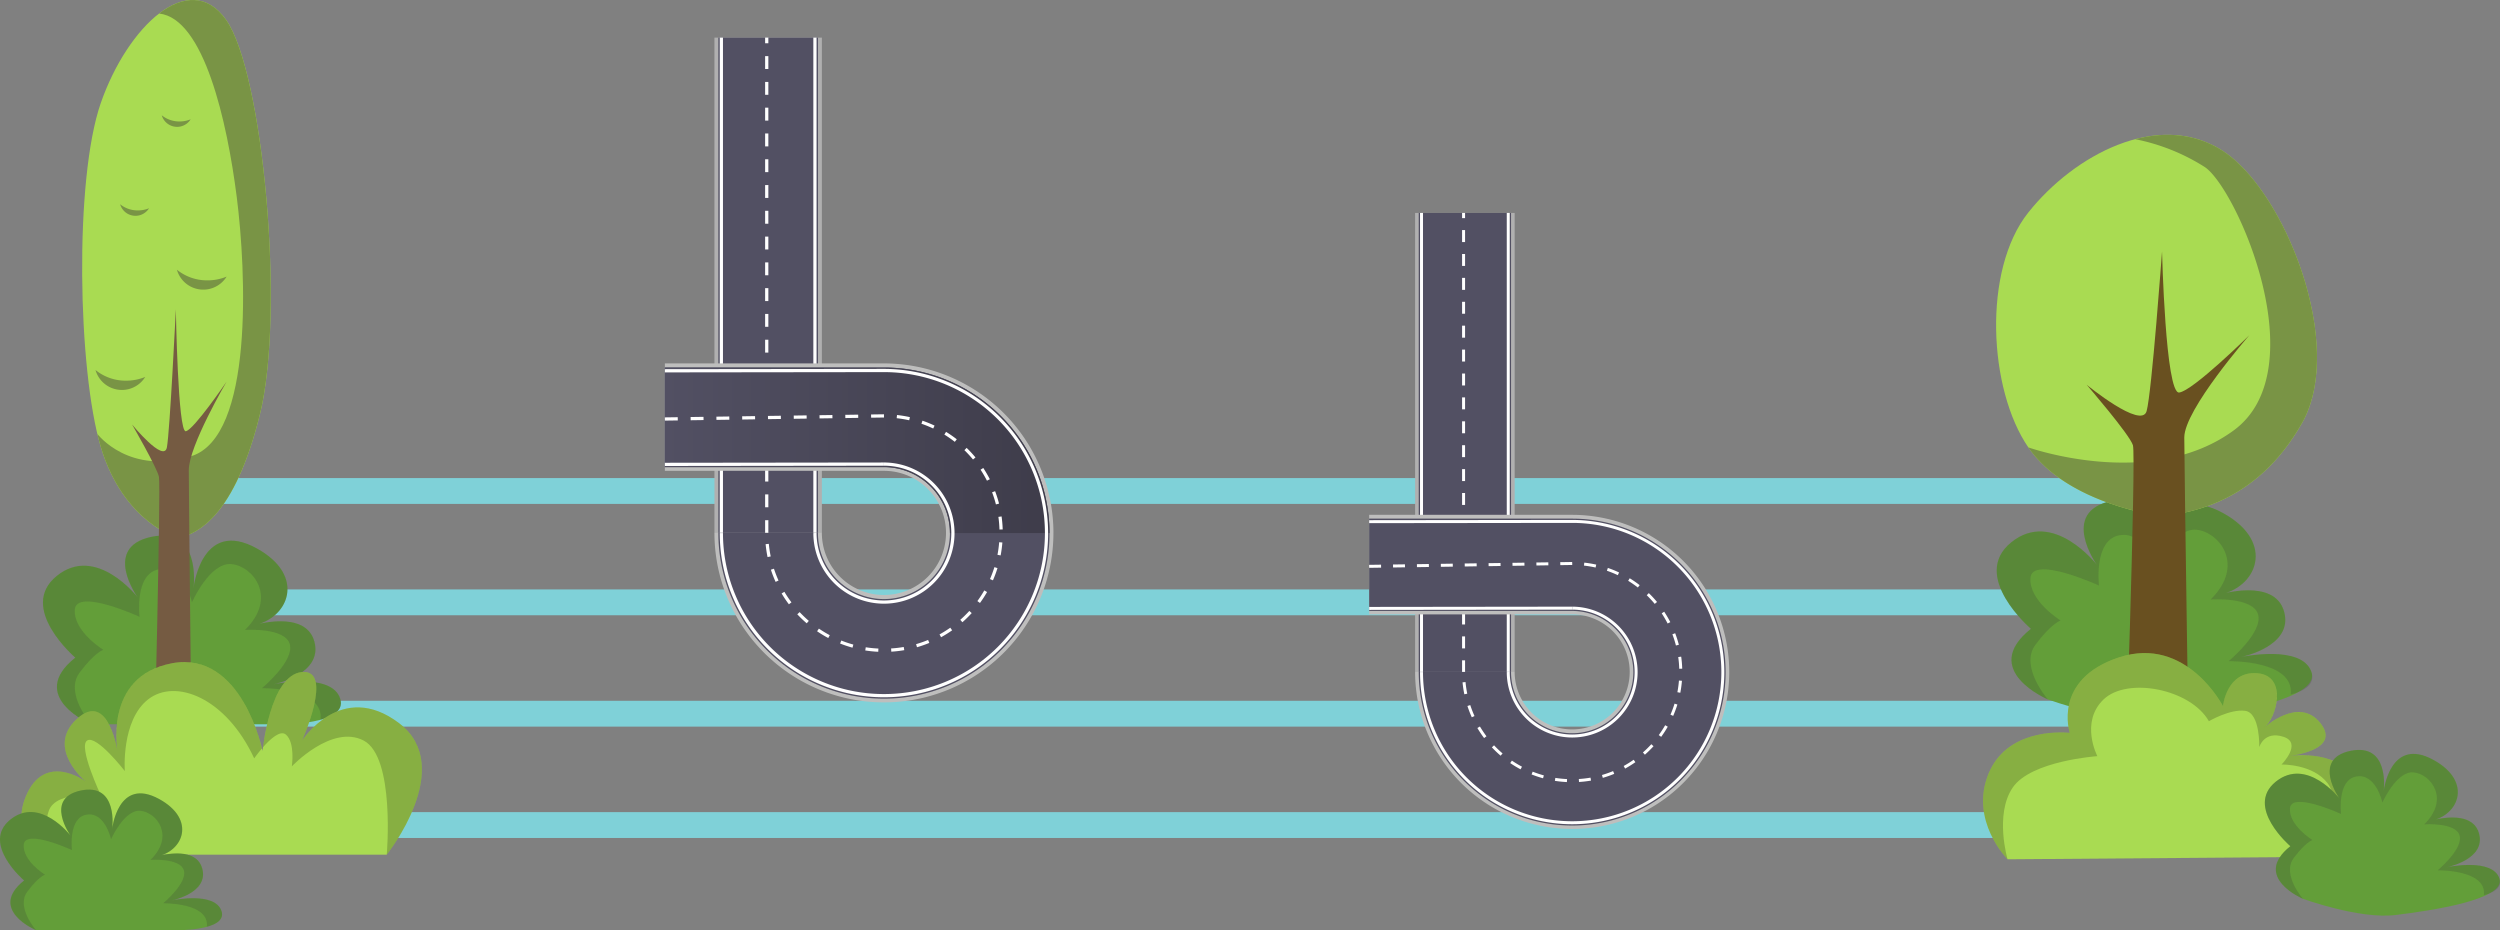 <svg xmlns="http://www.w3.org/2000/svg" xmlns:xlink="http://www.w3.org/1999/xlink" width="774" height="287.987" viewBox="0 0 774 287.987"><rect x="0" y="0" width="774" height="287.987" fill="#808080" stroke="none"/><defs><style>.a{fill:none;stroke:#7fd1d8;stroke-miterlimit:10;stroke-width:8px;}.b{fill:#b0b0b0;}.c{fill:url(#a);}.d{fill:#fff;}.e{fill:#bebebd;}.f{fill:url(#b);}.g{fill:url(#c);}.h{fill:url(#d);}.i{fill:url(#e);}.j{fill:#639e39;}.k{fill:#333;}.k,.o{opacity:0.2;}.l{fill:#a9db52;}.m{fill:#799445;}.n{fill:#695020;}.p{fill:#755b42;}</style><linearGradient id="a" x1="485.41" y1="-24.892" x2="490.384" y2="-24.892" gradientUnits="objectBoundingBox"><stop offset="0" stop-color="#525063"/><stop offset="1" stop-color="#3e3c4a"/></linearGradient><linearGradient id="b" x1="126.696" y1="-38.505" x2="127.557" y2="-38.505" xlink:href="#a"/><linearGradient id="c" x1="0" y1="0.5" x2="1" y2="0.5" xlink:href="#a"/><linearGradient id="d" x1="518.108" y1="-28.76" x2="523.082" y2="-28.76" xlink:href="#a"/><linearGradient id="e" x1="135.165" y1="-44.292" x2="136.026" y2="-44.292" xlink:href="#a"/></defs><g transform="translate(-458.414 -351.43)"><line class="a" x2="627.281" transform="translate(507.664 503.441)"/><line class="a" x2="623.4" transform="translate(507.664 537.916)"/><line class="a" x2="647.162" transform="translate(507.664 572.391)"/><line class="a" x2="674.351" transform="translate(507.664 606.866)"/><g transform="translate(664.25 363.079)"><g transform="translate(15.356)"><rect class="b" width="33.258" height="153.395" transform="translate(0 0.001)"/><rect class="c" width="30.839" height="153.395" transform="translate(1.211 0.001)"/><g transform="translate(1.641 0.001)"><rect class="d" width="0.997" height="153.395"/></g><g transform="translate(15.693)"><path class="d" d="M612.677,358.967v1.742h-1v-1.742Zm0,5.734v3.989h-1V364.7Zm0,7.981v3.989h-1v-3.989Zm0,7.981v3.991h-1v-3.991Zm0,7.981v3.992h-1v-3.992Zm0,7.981v3.992h-1v-3.992Zm0,7.981V408.6h-1v-3.992Zm0,7.983v3.991h-1v-3.991Zm0,7.981v3.991h-1v-3.991Zm0,7.983v3.991h-1v-3.991Zm0,7.981v3.991h-1v-3.991Zm0,7.981v3.991h-1v-3.991Zm0,7.981v3.991h-1V452.5Zm0,7.983v3.989h-1v-3.989Zm0,7.981v3.989h-1v-3.989Zm0,7.981v3.991h-1v-3.991Zm0,7.981v3.992h-1v-3.992Zm0,7.981V496.4h-1v-3.992Zm0,7.981v3.992h-1v-3.992Zm0,7.981v3.992h-1V508.37Z" transform="translate(-611.68 -358.967)"/></g><g transform="translate(30.619 0.001)"><rect class="d" width="0.998" height="153.395"/></g></g><g transform="translate(0 100.86)"><g transform="translate(0.006)"><path class="e" d="M711.9,476.7a52.535,52.535,0,0,0-52.475-52.475H591.595v33.258H659.42A19.218,19.218,0,1,1,640.2,476.7H606.944a52.475,52.475,0,0,0,104.951,0Z" transform="translate(-591.595 -424.224)"/><path class="f" d="M710.686,476.312a51.325,51.325,0,0,0-51.267-51.267H591.595v30.839H659.42a20.427,20.427,0,1,1-20.426,20.428v-.06H608.156v.06a51.266,51.266,0,0,0,102.532,0Z" transform="translate(-591.595 -423.776)"/><path class="g" d="M710.686,476.312a51.325,51.325,0,0,0-51.267-51.267H591.595v30.839H659.42a20.451,20.451,0,0,1,20.428,20.428Z" transform="translate(-591.595 -423.776)"/><g transform="translate(0 30.679)"><rect class="d" width="67.825" height="0.998" transform="translate(0 0.087) rotate(-0.073)"/></g></g><g transform="translate(0.006 1.7)"><path class="d" d="M710.255,476.159a50.835,50.835,0,0,1-101.67,0h1a49.837,49.837,0,1,0,49.839-49.837l-67.825.087,0-1,67.825-.086A50.894,50.894,0,0,1,710.255,476.159Z" transform="translate(-591.595 -425.324)"/></g><g transform="translate(45.975 30.68)"><path class="d" d="M665.051,465.93a21.857,21.857,0,0,1-43.714,0l1-.06v0a20.858,20.858,0,1,0,20.858-20.8l0-1A21.881,21.881,0,0,1,665.051,465.93Z" transform="translate(-621.337 -444.074)"/></g><g transform="translate(0 15.753)"><path class="d" d="M696.19,470.065l-1,.031a35.548,35.548,0,0,0-.334-3.917l.989-.139A37.571,37.571,0,0,1,696.19,470.065Zm-.1,4.042a36.735,36.735,0,0,1-.538,4.006l-.98-.185a35.514,35.514,0,0,0,.524-3.9Zm-1.032-12.032-.966.246a35.341,35.341,0,0,0-1.186-3.748l.934-.352A36.436,36.436,0,0,1,695.06,462.074Zm-.482,19.963a36.878,36.878,0,0,1-1.406,3.793l-.915-.4a36,36,0,0,0,1.368-3.689Zm-2.372-27.516-.889.456a35.549,35.549,0,0,0-1.979-3.4l.833-.549A37.4,37.4,0,0,1,692.205,454.521Zm-.85,34.924a37.285,37.285,0,0,1-2.2,3.391l-.805-.587a36.481,36.481,0,0,0,2.141-3.3Zm-3.587-41.664-.768.635a36.562,36.562,0,0,0-2.669-2.89l.694-.714A36.95,36.95,0,0,1,687.768,447.781Zm-1.17,48.185a37.524,37.524,0,0,1-2.884,2.834l-.66-.748a36.349,36.349,0,0,0,2.805-2.759Zm-4.624-53.808-.612.787a35.924,35.924,0,0,0-3.232-2.243l.524-.85A37.389,37.389,0,0,1,681.973,442.158ZM680.541,501.3a37.062,37.062,0,0,1-3.428,2.142l-.482-.875a35.36,35.36,0,0,0,3.335-2.083ZM675.1,437.924l-.427.9a35.722,35.722,0,0,0-3.644-1.484l.325-.943A36.623,36.623,0,0,1,675.1,437.924ZM673.471,505.2a36.967,36.967,0,0,1-3.815,1.34l-.278-.958a36.055,36.055,0,0,0,3.711-1.3Zm-6.011-69.9-.22.972a35.9,35.9,0,0,0-3.878-.644l.108-.991A36.449,36.449,0,0,1,667.46,435.3Zm-1.743,72.145a36.672,36.672,0,0,1-4.015.468l-.062-1a35.8,35.8,0,0,0,3.907-.456Zm-6.281-72.529v.5l-3.983.057-.014-1,3.977-.057Zm-1.728,72.03-.048,1a36.837,36.837,0,0,1-4.022-.413l.156-.986A36.372,36.372,0,0,0,657.708,506.945Zm-6.246-71.42-3.991.057-.014-1,3.991-.057Zm-1.512,70.188-.264.961a36.481,36.481,0,0,1-3.835-1.286l.369-.927A35.353,35.353,0,0,0,649.95,505.713Zm-6.47-70.075-3.991.057-.014-1,3.991-.056Zm-.828,67.169-.468.879a36.579,36.579,0,0,1-3.459-2.094l.563-.824A35.852,35.852,0,0,0,642.652,502.808Zm-6.487-4.431-.649.757a37.233,37.233,0,0,1-2.923-2.794l.73-.682A35.766,35.766,0,0,0,636.165,498.377Zm-.666-62.625-3.989.057-.015-1,3.992-.056Zm-4.708,56.894-.8.6a37.279,37.279,0,0,1-2.247-3.36l.859-.508A36.137,36.137,0,0,0,630.791,492.646Zm-3.272-56.781-3.991.057-.014-1,3.991-.056Zm-.728,50.024-.909.411a36.356,36.356,0,0,1-1.459-3.771l.949-.306A35.557,35.557,0,0,0,626.792,485.888Zm-2.424-7.468-.977.2a37.032,37.032,0,0,1-.6-4l.994-.091A35.872,35.872,0,0,0,624.368,478.42Zm-4.83-42.443-3.991.057-.014-1,3.991-.057Zm-7.981.116-3.991.056-.014-1,3.991-.057Zm-7.98.111-3.992.057-.014-1,3.991-.057Zm-7.981.113-3.991.057-.014-1,3.991-.057Z" transform="translate(-591.591 -434.416)"/></g></g></g><g transform="translate(882.3 417.353)"><g transform="translate(14.232)"><rect class="b" width="30.821" height="142.153"/><rect class="h" width="28.579" height="142.153" transform="translate(1.122)"/><g transform="translate(1.521)"><rect class="d" width="0.924" height="142.153"/></g><g transform="translate(14.542 0.001)"><path class="d" d="M752.214,394.083V395.7h-.926v-1.614Zm0,5.312v3.7h-.926v-3.7Zm0,7.4v3.7h-.926v-3.7Zm0,7.4v3.7h-.926v-3.7Zm0,7.4v3.7h-.926v-3.7Zm0,7.4v3.7h-.926v-3.7Zm0,7.4v3.7h-.926v-3.7Zm0,7.4v3.7h-.926v-3.7Zm0,7.4v3.7h-.926v-3.7Zm0,7.4v3.7h-.926v-3.7Zm0,7.4v3.7h-.926v-3.7Zm0,7.4v3.7h-.926v-3.7Zm0,7.4v3.7h-.926v-3.7Zm0,7.4v3.7h-.926v-3.7Zm0,7.4v3.7h-.926v-3.7Zm0,7.4v3.7h-.926v-3.7Zm0,7.4v3.7h-.926v-3.7Zm0,7.4v3.7h-.926v-3.7Zm0,7.4v3.7h-.926v-3.7Zm0,7.4v3.7h-.926v-3.7Z" transform="translate(-751.288 -394.083)"/></g><g transform="translate(28.375)"><rect class="d" width="0.925" height="142.153"/></g></g><g transform="translate(0 93.468)"><g transform="translate(0.007)"><path class="e" d="M844.158,503.187a48.684,48.684,0,0,0-48.629-48.63H732.676v30.82H795.53a17.809,17.809,0,1,1-17.81,17.81H746.9a48.629,48.629,0,0,0,97.259,0Z" transform="translate(-732.675 -454.557)"/><path class="i" d="M843.038,502.827a47.562,47.562,0,0,0-47.508-47.509H732.676V483.9H795.53a18.93,18.93,0,1,1-18.93,18.93l0-.056H748.022v.056a47.509,47.509,0,0,0,95.018,0Z" transform="translate(-732.675 -454.142)"/><path class="g" d="M843.038,502.827a47.562,47.562,0,0,0-47.508-47.509H732.676V483.9H795.53a18.951,18.951,0,0,1,18.929,18.93Z" transform="translate(-732.675 -454.142)"/><g transform="translate(0 28.43)"><rect class="d" width="62.854" height="0.925" transform="translate(0 0.08) rotate(-0.073)"/></g></g><g transform="translate(0.006 1.575)"><path class="d" d="M842.638,502.687a47.108,47.108,0,0,1-94.217,0h.924A46.184,46.184,0,1,0,795.531,456.5l-62.854.079,0-.924,62.856-.08A47.162,47.162,0,0,1,842.638,502.687Z" transform="translate(-732.675 -455.576)"/></g><g transform="translate(42.607 28.431)"><path class="d" d="M800.748,493.207a20.255,20.255,0,0,1-40.51,0l.926-.056v0a19.329,19.329,0,1,0,19.329-19.277v-.924A20.277,20.277,0,0,1,800.748,493.207Z" transform="translate(-760.238 -472.952)"/></g><g transform="translate(0 14.596)"><path class="d" d="M829.6,497.039l-.924.028a32.987,32.987,0,0,0-.311-3.629l.917-.13A34.5,34.5,0,0,1,829.6,497.039Zm-.09,3.745a34.477,34.477,0,0,1-.5,3.712l-.909-.173a33.679,33.679,0,0,0,.485-3.612Zm-.957-11.151-.9.229a32.566,32.566,0,0,0-1.1-3.474l.865-.326A33.8,33.8,0,0,1,828.559,489.633Zm-.448,18.5a34.372,34.372,0,0,1-1.3,3.515l-.849-.368a33.475,33.475,0,0,0,1.269-3.419Zm-2.2-25.5-.824.42a33.018,33.018,0,0,0-1.833-3.148l.771-.508A34.372,34.372,0,0,1,825.913,482.634ZM825.124,515a33.905,33.905,0,0,1-2.04,3.142l-.746-.544a33.449,33.449,0,0,0,1.986-3.059Zm-3.323-38.61-.712.589a34.059,34.059,0,0,0-2.474-2.679l.643-.661A34.271,34.271,0,0,1,821.8,476.387Zm-1.086,44.655a35.079,35.079,0,0,1-2.671,2.626l-.612-.694a33.531,33.531,0,0,0,2.6-2.556Zm-4.284-49.867-.567.729a33.475,33.475,0,0,0-3-2.077l.485-.788A34.611,34.611,0,0,1,816.43,471.176ZM815.1,525.986a34.27,34.27,0,0,1-3.176,1.985l-.447-.81a32.838,32.838,0,0,0,3.089-1.93Zm-5.043-58.732-.4.835a33.249,33.249,0,0,0-3.377-1.374l.3-.873A33.667,33.667,0,0,1,810.06,467.254ZM808.551,529.6a34.348,34.348,0,0,1-3.535,1.241l-.258-.889a33.243,33.243,0,0,0,3.439-1.207Zm-5.57-64.775-.2.9a33.03,33.03,0,0,0-3.6-.6l.1-.92A34.108,34.108,0,0,1,802.981,464.82Zm-1.615,66.859a34.39,34.39,0,0,1-3.722.434l-.057-.923a33.288,33.288,0,0,0,3.621-.422Zm-5.821-67.214v.461l-3.691.053-.014-.923,3.686-.054Zm-1.6,66.75-.043.924a34.113,34.113,0,0,1-3.726-.382l.144-.913A33.459,33.459,0,0,0,793.942,531.215Zm-5.787-66.185-3.7.053-.012-.924,3.7-.053Zm-1.4,65.044-.246.892a34.247,34.247,0,0,1-3.553-1.192l.343-.859A33.134,33.134,0,0,0,786.755,530.075Zm-6-64.939-3.7.053-.014-.926,3.7-.051Zm-.768,62.247-.434.814a33.477,33.477,0,0,1-3.206-1.941l.521-.762A33.849,33.849,0,0,0,779.992,527.382Zm-6.012-4.107-.6.7a34.541,34.541,0,0,1-2.708-2.589l.675-.632A33.2,33.2,0,0,0,773.979,523.276Zm-.617-58.035-3.7.053-.014-.926,3.7-.051ZM769,517.965l-.739.555a34.13,34.13,0,0,1-2.082-3.114l.794-.47A33.968,33.968,0,0,0,769,517.965Zm-3.032-52.621-3.7.054-.012-.926,3.7-.051Zm-.674,46.358-.842.382a33.9,33.9,0,0,1-1.352-3.495l.879-.284A32.731,32.731,0,0,0,765.293,511.7Zm-2.246-6.921-.906.186a34.311,34.311,0,0,1-.552-3.706l.921-.084A32.874,32.874,0,0,0,763.048,504.781Zm-4.476-39.332-3.7.053-.014-.923,3.7-.054Zm-7.4.107-3.7.051-.014-.924,3.7-.053Zm-7.4.1-3.7.053-.013-.924,3.7-.052Zm-7.4.105-3.7.053-.014-.924,3.7-.053Z" transform="translate(-732.671 -464.001)"/></g></g></g><g transform="translate(1072.362 393.171)"><g transform="translate(4.233 112.924)"><path class="j" d="M874.226,513.368s-21.381-9-5.246-21.861c0,0-19.043-16.287-6.08-26.78s26.482,6.963,26.482,6.963-11.7-16.365,4.558-19.787c16.612-3.5,13.8,16.872,13.8,16.872s2.513-23.1,20.694-13.116c16.507,9.068,10.491,23.317-1.458,25.357,0,0,17.487-5.538,20.4,5.246s-13.408,13.991-13.408,13.991,18.946-4.08,21.861,4.663-28.208,13.366-43.2,15.188S874.226,513.368,874.226,513.368Z" transform="translate(-858.381 -451.499)"/><path class="k" d="M870.4,496.412c5.08-6.774,7.79-7.453,7.79-7.453s-9.907-6.1-9.357-13.21,21.215,2.371,21.215,2.371-1.728-14.227,6.419-15.582,10.77,10.841,10.77,10.841,5.845-13.213,12.96-12.535,15.244,11,4.4,21.592c0,0,13.154-.935,14.708,4.658s-9.136,14.446-9.136,14.446,20.49-.4,19.222,10.352c4.294-1.165,7.683-3.247,6.44-6.977-2.815-8.439-20.558-4.932-21.788-4.679,1.121-.235,16.142-3.592,13.335-13.975-2.23-8.25-12.984-6.947-17.916-5.879,10.212-3.445,14.286-16.31-1.028-24.723-17.45-9.586-20.464,11.3-20.678,13,.192-1.589,2.084-20.1-13.819-16.751-16.257,3.422-4.558,19.787-4.558,19.787s-13.521-17.456-26.482-6.963,6.08,26.78,6.08,26.78c-16.136,12.858,5.246,21.861,5.246,21.861S865.319,503.186,870.4,496.412Z" transform="translate(-858.381 -451.499)"/></g><g transform="translate(4.053)"><path class="l" d="M909.6,496.521s-29.074-3.427-41.374-21.318-14.244-54.822,0-72.715,40.017-31.6,59.687-19.417,38.661,60.534,25.1,84.517S919.779,495.379,909.6,496.521Z" transform="translate(-858.264 -378.437)"/><path class="m" d="M906.087,496.518c10.175-1.142,29.844-4.949,43.409-28.933s-5.425-72.333-25.1-84.517c-8.224-5.093-17.516-5.649-26.585-3.278h0a62.861,62.861,0,0,1,21.536,8.621c9.9,6.629,34.609,62.655,9,81.5s-63.639,5.289-63.639,5.289C877.013,493.091,906.087,496.518,906.087,496.518Z" transform="translate(-854.746 -378.434)"/><g transform="translate(28.038 36.129)"><path class="n" d="M888.069,571.359s3.714-106.226,2.651-109.582S876.4,443.065,876.4,443.065s16.967,13.913,18.559,8.158,4.773-49.411,4.773-49.411,1.06,44.132,5.3,43.655,21.739-17.749,21.739-17.749-20.15,23.025-20.15,31.661,1.594,111.98,1.594,111.98Z" transform="translate(-876.405 -401.812)"/></g></g><g transform="translate(0 160.442)"><path class="l" d="M863.237,546.1s-12.052-12.052-5.791-26.768,25.045-12.366,25.045-12.366-5.478-16.623,15.34-23.417,32.089,15.122,32.089,15.122,1.1-10.957,10.645-10.174,5.949,14.088,2.034,16.9c0,0,10.8-10.017,17.531-1.408s-10.174,10.179-10.174,10.179,15.028-2.408,19.881,6.542-3.445,13.334-3.445,13.334,11.114-4.383,14.09,1.408-15.184,9.862-15.184,9.862Z" transform="translate(-855.642 -482.244)"/><path class="o" d="M864.815,523.911c5.661-8.354,26.224-9.739,26.224-9.739s-5.464-10.5,1.927-17.572,26.963-3.212,32.6,6.748c0,0,6.57-3.856,11.244-3.213s4.352,11.246,4.352,11.246,1.448-5.141,7.471-3.213-.58,8.59-.58,8.59,9.816-.235,14.315,5.869-2.572,15.1-2.572,15.1,13.375-5.028,15.2,4.394h0c3.746-1.706,6.848-4,5.481-6.665-2.975-5.791-14.09-1.408-14.09-1.408s8.3-4.383,3.445-13.334c-4.108-7.578-15.508-7.014-18.907-6.663,3.49-.493,14.944-2.713,9.2-10.059-5.828-7.457-14.708-.943-16.981.935,3.674-3.578,6.513-15.685-2.584-16.431-9.549-.782-10.645,10.174-10.645,10.174S918.65,476.757,897.83,483.55s-15.34,23.417-15.34,23.417-18.783-2.348-25.045,12.366,5.791,26.768,5.791,26.768S859.155,532.267,864.815,523.911Z" transform="translate(-855.642 -482.244)"/></g><g transform="translate(87.239 190.428)"><path class="j" d="M923.9,547.746s-15.933-6.708-3.91-16.289c0,0-14.19-12.137-4.532-19.955s19.736,5.187,19.736,5.187-8.719-12.195,3.4-14.743c12.378-2.606,10.286,12.572,10.286,12.572s1.873-17.215,15.42-9.773c12.3,6.757,7.818,17.374-1.087,18.895,0,0,13.031-4.127,15.2,3.909s-9.991,10.425-9.991,10.425,14.118-3.04,16.291,3.474-21.02,9.96-32.193,11.318S923.9,547.746,923.9,547.746Z" transform="translate(-912.086 -501.645)"/><path class="k" d="M921.044,535.111c3.786-5.048,5.805-5.553,5.805-5.553s-7.383-4.543-6.972-9.844,15.807,1.767,15.807,1.767-1.286-10.6,4.783-11.61,8.026,8.077,8.026,8.077,4.355-9.845,9.657-9.34,11.358,8.2,3.281,16.088c0,0,9.8-.7,10.96,3.471s-6.808,10.765-6.808,10.765,15.267-.3,14.325,7.716c3.2-.869,5.725-2.42,4.8-5.2-2.1-6.289-15.318-3.675-16.236-3.485.835-.176,12.029-2.677,9.937-10.414-1.661-6.148-9.674-5.176-13.349-4.382,7.609-2.567,10.644-12.153-.767-18.422-13-7.144-15.249,8.42-15.409,9.683.142-1.184,1.553-14.978-10.3-12.482-12.114,2.549-3.4,14.743-3.4,14.743s-10.076-13.006-19.736-5.187,4.532,19.955,4.532,19.955c-12.023,9.581,3.91,16.289,3.91,16.289S917.257,540.159,921.044,535.111Z" transform="translate(-912.086 -501.645)"/></g></g><g transform="translate(471.714 517.254)"><path class="j" d="M481.982,517.135s-20.19-8.5-4.954-20.64c0,0-17.981-15.38-5.742-25.286s25,6.573,25,6.573-11.046-15.451,4.3-18.683c15.686-3.3,13.035,15.93,13.035,15.93s2.372-21.813,19.538-12.383c15.586,8.562,9.907,22.015-1.375,23.943,0,0,16.511-5.229,19.263,4.952s-12.658,13.21-12.658,13.21,17.887-3.852,20.64,4.4-18.538,7.98-18.538,7.98Z" transform="translate(-467.019 -458.719)"/><path class="k" d="M478.368,501.126c4.8-6.4,7.357-7.037,7.357-7.037s-9.355-5.757-8.836-12.474,20.031,2.24,20.031,2.24-1.631-13.434,6.062-14.712,10.168,10.235,10.168,10.235,5.519-12.474,12.236-11.835,14.392,10.386,4.158,20.386c0,0,12.42-.883,13.887,4.4s-8.626,13.64-8.626,13.64,19.346-.377,18.15,9.776c4.054-1.1,7.254-3.066,6.08-6.587-2.657-7.969-19.409-4.657-20.572-4.417,1.057-.222,15.241-3.393,12.59-13.2-2.105-7.79-12.26-6.559-16.915-5.55,9.64-3.253,13.488-15.4-.972-23.344-16.476-9.051-19.321,10.669-19.524,12.27.179-1.5,1.968-18.978-13.049-15.817-15.349,3.232-4.3,18.683-4.3,18.683s-12.767-16.481-25-6.573,5.742,25.286,5.742,25.286c-15.236,12.139,4.954,20.64,4.954,20.64S473.571,507.522,478.368,501.126Z" transform="translate(-467.019 -458.719)"/></g><g transform="translate(483.846 351.43)"><path class="l" d="M504.682,518.073s-16.884-4.538-24.026-28.23-8.271-82.869,0-106.565S508,341.436,519.427,357.567,537.765,448,529.889,479.759,510.591,516.563,504.682,518.073Z" transform="translate(-474.869 -351.43)"/><path class="m" d="M497.028,355.622c13.929,1.476,21.076,33.544,24.034,56.718s5.29,74.273-14.063,80.319c-19.171,5.989-28.9-6.652-29.085-6.892.345,1.444.7,2.819,1.08,4.074,7.142,23.692,24.026,28.23,24.026,28.23,5.909-1.51,17.329-6.552,25.207-38.313s.96-106.059-10.462-122.192C512.009,349.437,504.309,350.019,497.028,355.622Z" transform="translate(-473.207 -351.429)"/><g transform="translate(15.464 95.756)"><path class="p" d="M491.647,554.583s2.158-86.429,1.539-89.333-8.312-16.184-8.312-16.184,9.855,12.034,10.777,7.056,2.771-42.737,2.771-42.737.617,38.173,3.079,37.759,12.626-15.354,12.626-15.354-11.7,19.918-11.7,27.386.927,91.407.927,91.407Z" transform="translate(-484.874 -413.385)"/></g><path class="m" d="M492.944,427.687a8.493,8.493,0,0,1-15.4-2.139,14.77,14.77,0,0,0,9.479,3.3A15.426,15.426,0,0,0,492.944,427.687Z" transform="translate(-473.408 -310.993)"/><path class="m" d="M509.247,407.593a8.493,8.493,0,0,1-15.4-2.139,14.77,14.77,0,0,0,9.479,3.3A15.431,15.431,0,0,0,509.247,407.593Z" transform="translate(-464.513 -321.956)"/><path class="m" d="M491.428,393.583a4.938,4.938,0,0,1-8.952-1.244,8.581,8.581,0,0,0,5.512,1.918A8.976,8.976,0,0,0,491.428,393.583Z" transform="translate(-470.719 -329.111)"/><path class="m" d="M499.767,375.764a4.938,4.938,0,0,1-8.951-1.244,8.58,8.58,0,0,0,5.51,1.917A8.97,8.97,0,0,0,499.767,375.764Z" transform="translate(-466.168 -338.833)"/></g><g transform="translate(465.059 556.409)"><path class="l" d="M473.131,543.672s-14.926-4.071-9.046-18.093,18.545-4.522,18.545-4.522-12.664-10.4-2.714-19.449,12.664,10.856,12.664,10.856-4.975-23.972,16.736-28.045,28.043,27.139,28.043,27.139,2.261-23.519,12.213-24.425,0,21.258,0,21.258,12.162-19,30.052-5.427-3.819,40.708-3.819,40.708Z" transform="translate(-462.714 -484.053)"/><g transform="translate(0 0)"><path class="o" d="M471.206,530.021c2.389-6.4,16.154-4.577,16.154-4.577s-7.212-15.292-4.3-17.113,11.652,9.465,11.652,9.465-1.176-15.655,7.241-22.21,24.074-.589,32.813,18.275c0,0,1.009-1.442,2.416-3.082-1.155-4.8-8.2-30.048-27.865-26.361-19.072,3.578-17.55,22.507-16.9,27.055-.709-3.895-3.9-17.685-12.5-9.867-9.95,9.046,2.714,19.449,2.714,19.449s-12.664-9.5-18.545,4.522,9.046,18.093,9.046,18.093S468.816,536.419,471.206,530.021Z" transform="translate(-462.714 -484.053)"/><path class="o" d="M553.229,501.887c-17.89-13.57-30.052,5.427-30.052,5.427s9.95-22.162,0-21.258c-8.637.785-11.479,18.593-12.082,23.289,2.266-2.575,5.385-5.417,7.107-3.91,2.912,2.547,1.819,9.83,1.819,9.83s12.38-13.106,22.212-8.009,7.178,35.34,7.178,35.34S571.121,515.457,553.229,501.887Z" transform="translate(-436.318 -482.975)"/></g></g><g transform="translate(458.414 595.889)"><path class="j" d="M469.562,553.124s-15.043-6.334-3.691-15.379c0,0-13.4-11.46-4.278-18.842s18.632,4.9,18.632,4.9-8.23-11.513,3.207-13.919c11.688-2.461,9.712,11.869,9.712,11.869s1.768-16.252,14.558-9.226c11.614,6.379,7.382,16.4-1.025,17.839,0,0,12.3-3.9,14.354,3.691S511.6,543.9,511.6,543.9s13.329-2.87,15.378,3.281-13.813,5.946-13.813,5.946Z" transform="translate(-458.414 -509.597)"/><path class="k" d="M466.871,541.195c3.575-4.767,5.481-5.243,5.481-5.243s-6.971-4.29-6.583-9.3,14.924,1.668,14.924,1.668-1.215-10.009,4.518-10.963,7.576,7.627,7.576,7.627,4.113-9.3,9.117-8.819,10.725,7.74,3.1,15.19c0,0,9.255-.657,10.346,3.278s-6.427,10.164-6.427,10.164,14.416-.281,13.524,7.284c3.02-.821,5.4-2.286,4.53-4.909-1.978-5.938-14.462-3.47-15.327-3.292.788-.165,11.355-2.527,9.382-9.831-1.569-5.805-9.134-4.887-12.6-4.136,7.182-2.425,10.051-11.476-.725-17.394-12.277-6.745-14.4,7.949-14.547,9.142.134-1.117,1.465-14.142-9.723-11.785-11.437,2.406-3.207,13.919-3.207,13.919s-9.512-12.28-18.632-4.9,4.278,18.842,4.278,18.842c-11.352,9.045,3.691,15.378,3.691,15.378S463.3,545.961,466.871,541.195Z" transform="translate(-458.414 -509.597)"/></g></g></svg>